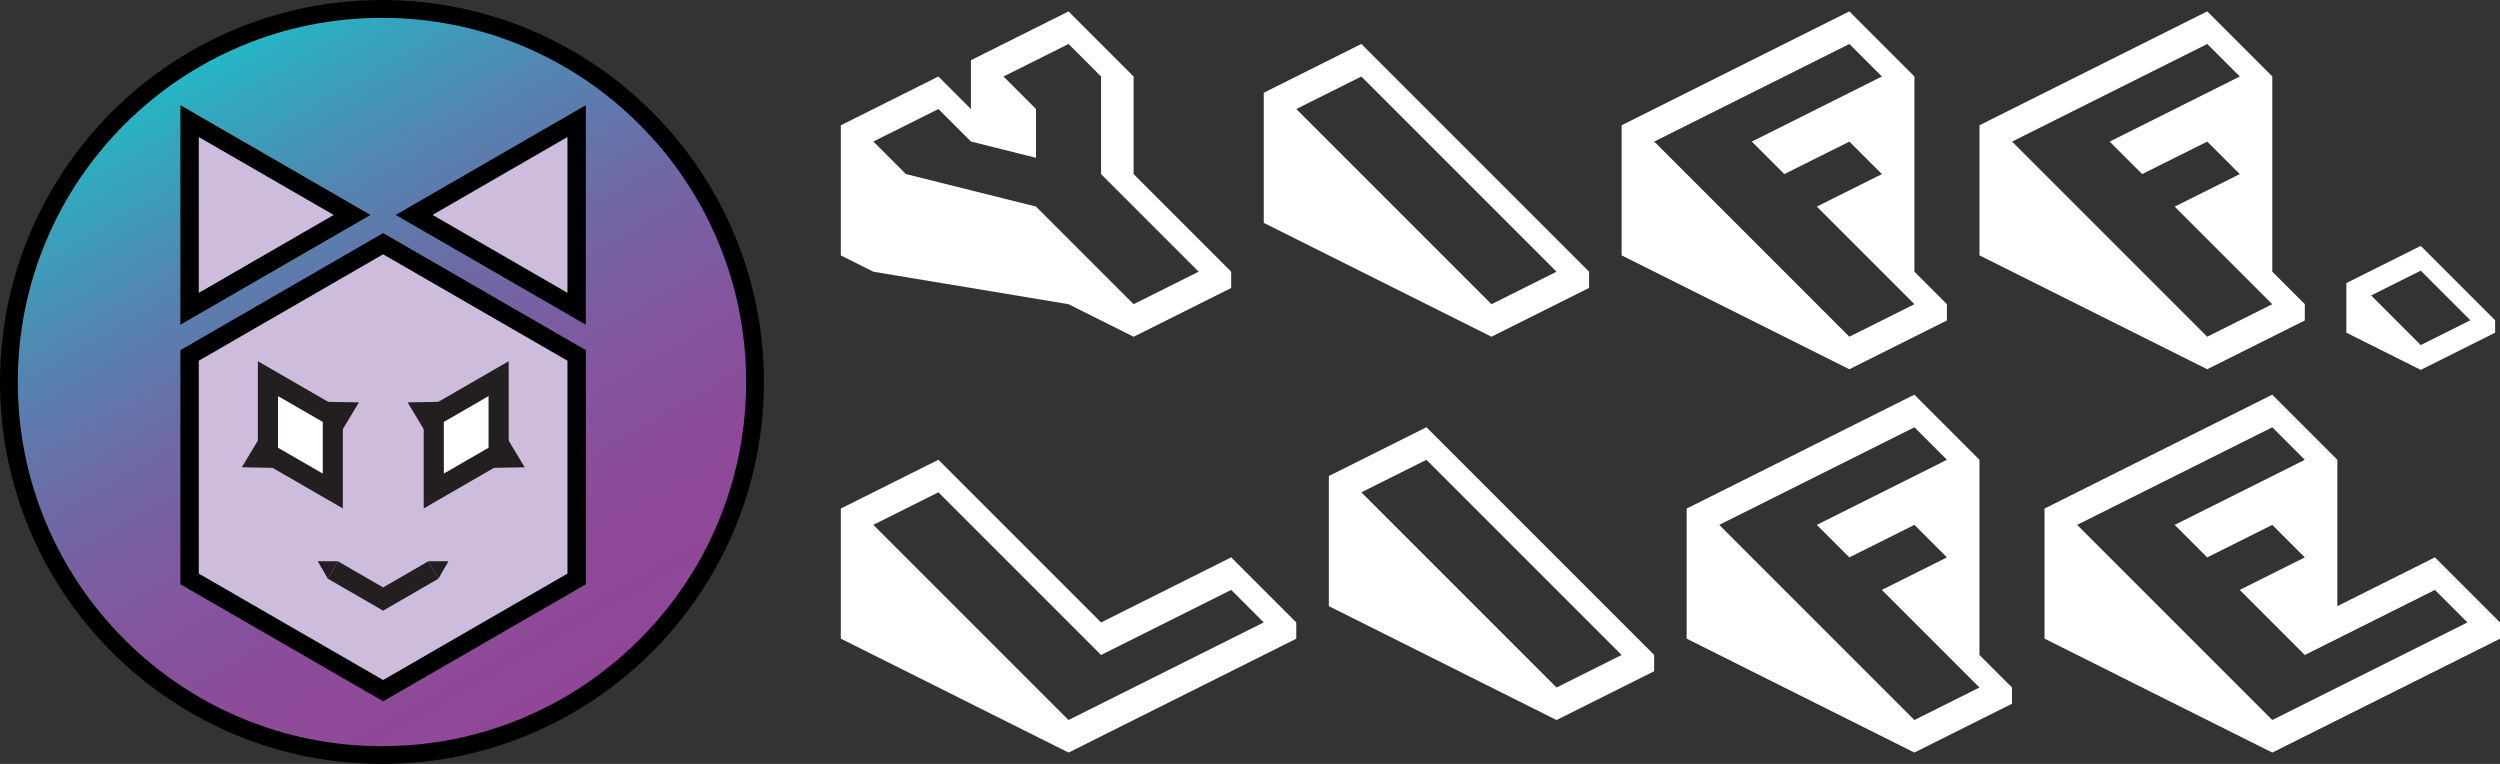 <?xml version="1.0" encoding="UTF-8"?>
<svg id="Layer_3" data-name="Layer 3" xmlns="http://www.w3.org/2000/svg" xmlns:xlink="http://www.w3.org/1999/xlink" viewBox="0 0 560.47 171.27">
  <rect x="0" y="0" width="560.47" height="171.27" fill="#333333" stroke="none"/>
  <defs>
    <style>
      .cls-1 {
        fill: #231f20;
      }

      .cls-2 {
        fill: url(#linear-gradient);
      }

      .cls-3 {
        fill: #fff;
      }

      .cls-4 {
        fill: #cdbcdc;
      }
    </style>
    <linearGradient id="linear-gradient" x1="127.09" y1="156.79" x2="44.69" y2="14.08" gradientUnits="userSpaceOnUse">
      <stop offset="0" stop-color="#914798"/>
      <stop offset=".2" stop-color="#8d4a99"/>
      <stop offset=".38" stop-color="#82569e"/>
      <stop offset=".57" stop-color="#6f69a5"/>
      <stop offset=".75" stop-color="#5484b0"/>
      <stop offset=".93" stop-color="#33a7be"/>
      <stop offset="1" stop-color="#23b8c5"/>
    </linearGradient>
  </defs>
  <g>
    <circle class="cls-2" cx="85.89" cy="85.44" r="82.38"/>
    <g>
      <path d="M85.63,4c11.02,0,21.71,2.16,31.78,6.41,9.72,4.11,18.45,10,25.95,17.5,7.5,7.5,13.39,16.23,17.5,25.95,4.26,10.06,6.41,20.75,6.41,31.78s-2.16,21.71-6.41,31.78c-4.11,9.72-10,18.45-17.5,25.95-7.5,7.5-16.23,13.39-25.95,17.5-10.06,4.26-20.75,6.41-31.78,6.41s-21.71-2.16-31.78-6.41c-9.72-4.11-18.45-10-25.95-17.5-7.5-7.5-13.39-16.23-17.5-25.95-4.26-10.06-6.41-20.75-6.41-31.78s2.16-21.71,6.41-31.78c4.11-9.72,10-18.45,17.5-25.95,7.5-7.5,16.23-13.39,25.95-17.5,10.06-4.26,20.75-6.41,31.78-6.41M85.63,0C38.34,0,0,38.34,0,85.63s38.34,85.63,85.63,85.63,85.63-38.34,85.63-85.63S132.93,0,85.63,0h0Z"/>
      <g>
        <polygon class="cls-4" points="41.5 130.36 41.5 79.1 85.89 53.47 130.28 79.1 130.28 130.36 85.89 155.99 41.5 130.36"/>
        <polygon class="cls-4" points="42.5 25.76 81.34 48.19 42.5 70.61 42.5 25.76"/>
        <polygon class="cls-4" points="90 48.19 129.72 25.25 129.72 71.12 90 48.19"/>
        <path d="M85.89,57.01l41.33,23.86v47.72l-41.33,23.86-41.33-23.86v-47.72l41.33-23.86M85.89,52.26l-45.45,26.24v52.48l45.45,26.24,45.45-26.24v-52.48l-45.45-26.24h0Z"/>
        <polygon class="cls-3" points="113.69 102.57 107.45 92.18 95.34 92.39 101.57 102.78 113.69 102.57"/>
        <path class="cls-1" d="M100.31,105.06l-8.92-14.85,17.32-.3,8.92,14.85-17.32.3ZM99.28,94.58l3.56,5.92,6.91-.12-3.56-5.92-6.91.12Z"/>
        <polygon class="cls-3" points="76.52 92.39 70.28 102.78 58.16 102.57 64.4 92.18 76.52 92.39"/>
        <path class="cls-1" d="M71.54,105.06l-17.32-.3,8.92-14.85,17.32.3-8.92,14.85ZM62.11,100.38l6.91.12,3.56-5.92-6.91-.12-3.56,5.92Z"/>
        <polygon class="cls-3" points="74.61 110.07 60.07 101.68 60.07 84.89 74.61 93.28 74.61 110.07"/>
        <path class="cls-1" d="M76.86,113.98l-19.05-11v-22l19.05,11v22ZM62.33,100.38l10.03,5.79v-11.58l-10.03-5.79v11.58Z"/>
        <polygon class="cls-3" points="97.24 110.07 111.78 101.68 111.78 84.89 97.24 93.28 97.24 110.07"/>
        <path class="cls-1" d="M94.99,113.98v-22l19.05-11v22l-19.05,11ZM99.5,94.59v11.58l10.03-5.79v-11.58l-10.03,5.79Z"/>
        <path d="M44.56,30.72l30.25,17.47-30.25,17.47V30.72M40.44,23.58v49.21l42.61-24.6-42.61-24.6Z"/>
        <path d="M127.22,30.72v34.93s-30.25-17.47-30.25-17.47l30.25-17.47M88.72,48.19l42.61,24.6V23.58s-42.61,24.6-42.61,24.6Z"/>
        <polygon class="cls-1" points="85.89 136.9 73.5 129.74 75.75 125.83 85.89 131.69 96.03 125.83 98.28 129.74 85.89 136.9"/>
        <polygon class="cls-1" points="75.75 125.83 73.5 129.74 71.24 125.83 75.75 125.83"/>
        <polygon class="cls-1" points="96.03 125.83 98.28 129.74 100.54 125.83 96.03 125.83"/>
      </g>
    </g>
  </g>
  <g>
    <g>
      <path class="cls-3" d="M254.14,75.49l-14.59-7.29-43.76-7.29-7.29-3.65v-29.17l21.88-10.94,7.29,7.29v-10.94l21.88-10.94,14.59,14.59v21.88l21.88,21.88v3.65l-21.88,10.94ZM254.14,68.2l14.59-7.29-21.88-21.88v-21.88l-7.29-7.29-14.59,7.29,7.29,7.29v10.94l-14.59-3.65-7.29-7.29-14.59,7.29,7.29,7.29,29.17,7.29,21.88,21.88Z"/>
      <path class="cls-3" d="M334.37,75.49l-51.05-25.53v-29.17l21.88-10.94,51.05,51.05v3.65l-21.88,10.94ZM334.37,68.2l14.59-7.29-43.76-43.76-14.59,7.29,43.76,43.76Z"/>
      <path class="cls-3" d="M414.6,82.78l-51.05-25.53v-29.17l51.05-25.53,14.59,14.59v43.76l7.29,7.29v3.65l-21.88,10.94ZM414.6,75.49l14.59-7.29-21.88-21.88,14.59-7.29-7.29-7.29-14.59,7.29-7.29-7.29,29.17-14.59-7.29-7.29-43.76,21.88,43.76,43.76Z"/>
      <path class="cls-3" d="M494.83,82.78l-51.05-25.53v-29.17l51.05-25.53,14.59,14.59v43.76l7.29,7.29v3.65l-21.88,10.94ZM494.83,75.49l14.59-7.29-21.88-21.88,14.59-7.29-7.29-7.29-14.59,7.29-7.29-7.29,29.17-14.59-7.29-7.29-43.76,21.88,43.76,43.76Z"/>
      <path class="cls-3" d="M239.55,168.71l-51.05-25.53v-29.17l21.88-10.94,36.47,36.47,29.17-14.59,14.59,14.59v3.65l-51.05,25.53ZM239.55,161.42l43.76-21.88-7.29-7.29-29.17,14.59-36.47-36.47-14.59,7.29,43.76,43.76Z"/>
      <path class="cls-3" d="M348.96,161.42l-51.05-25.53v-29.17l21.88-10.94,51.05,51.05v3.65l-21.88,10.94ZM348.96,154.13l14.59-7.29-43.76-43.76-14.59,7.29,43.76,43.76Z"/>
      <path class="cls-3" d="M429.18,168.71l-51.05-25.53v-29.17l51.05-25.53,14.59,14.59v43.76l7.29,7.29v3.65l-21.88,10.94ZM429.18,161.42l14.59-7.29-21.88-21.88,14.59-7.29-7.29-7.29-14.59,7.29-7.29-7.29,29.17-14.59-7.29-7.29-43.76,21.88,43.76,43.76Z"/>
      <path class="cls-3" d="M509.41,168.71l-51.05-25.53v-29.17l51.05-25.53,14.59,14.59v32.82l21.88-10.94,14.59,14.59v3.65l-51.05,25.53ZM509.41,161.42l43.76-21.88-7.29-7.29-29.17,14.59-14.59-14.59,14.59-7.29-7.29-7.29-14.59,7.29-7.29-7.29,29.17-14.59-7.29-7.29-43.76,21.88,43.76,43.76Z"/>
    </g>
    <path class="cls-3" d="M542.7,82.92l-16.68-8.34v-11.12l16.68-8.34,16.68,16.68v2.78l-16.68,8.34ZM542.7,77.36l11.12-5.56-11.12-11.12-11.12,5.56,11.12,11.12Z"/>
  </g>
</svg>